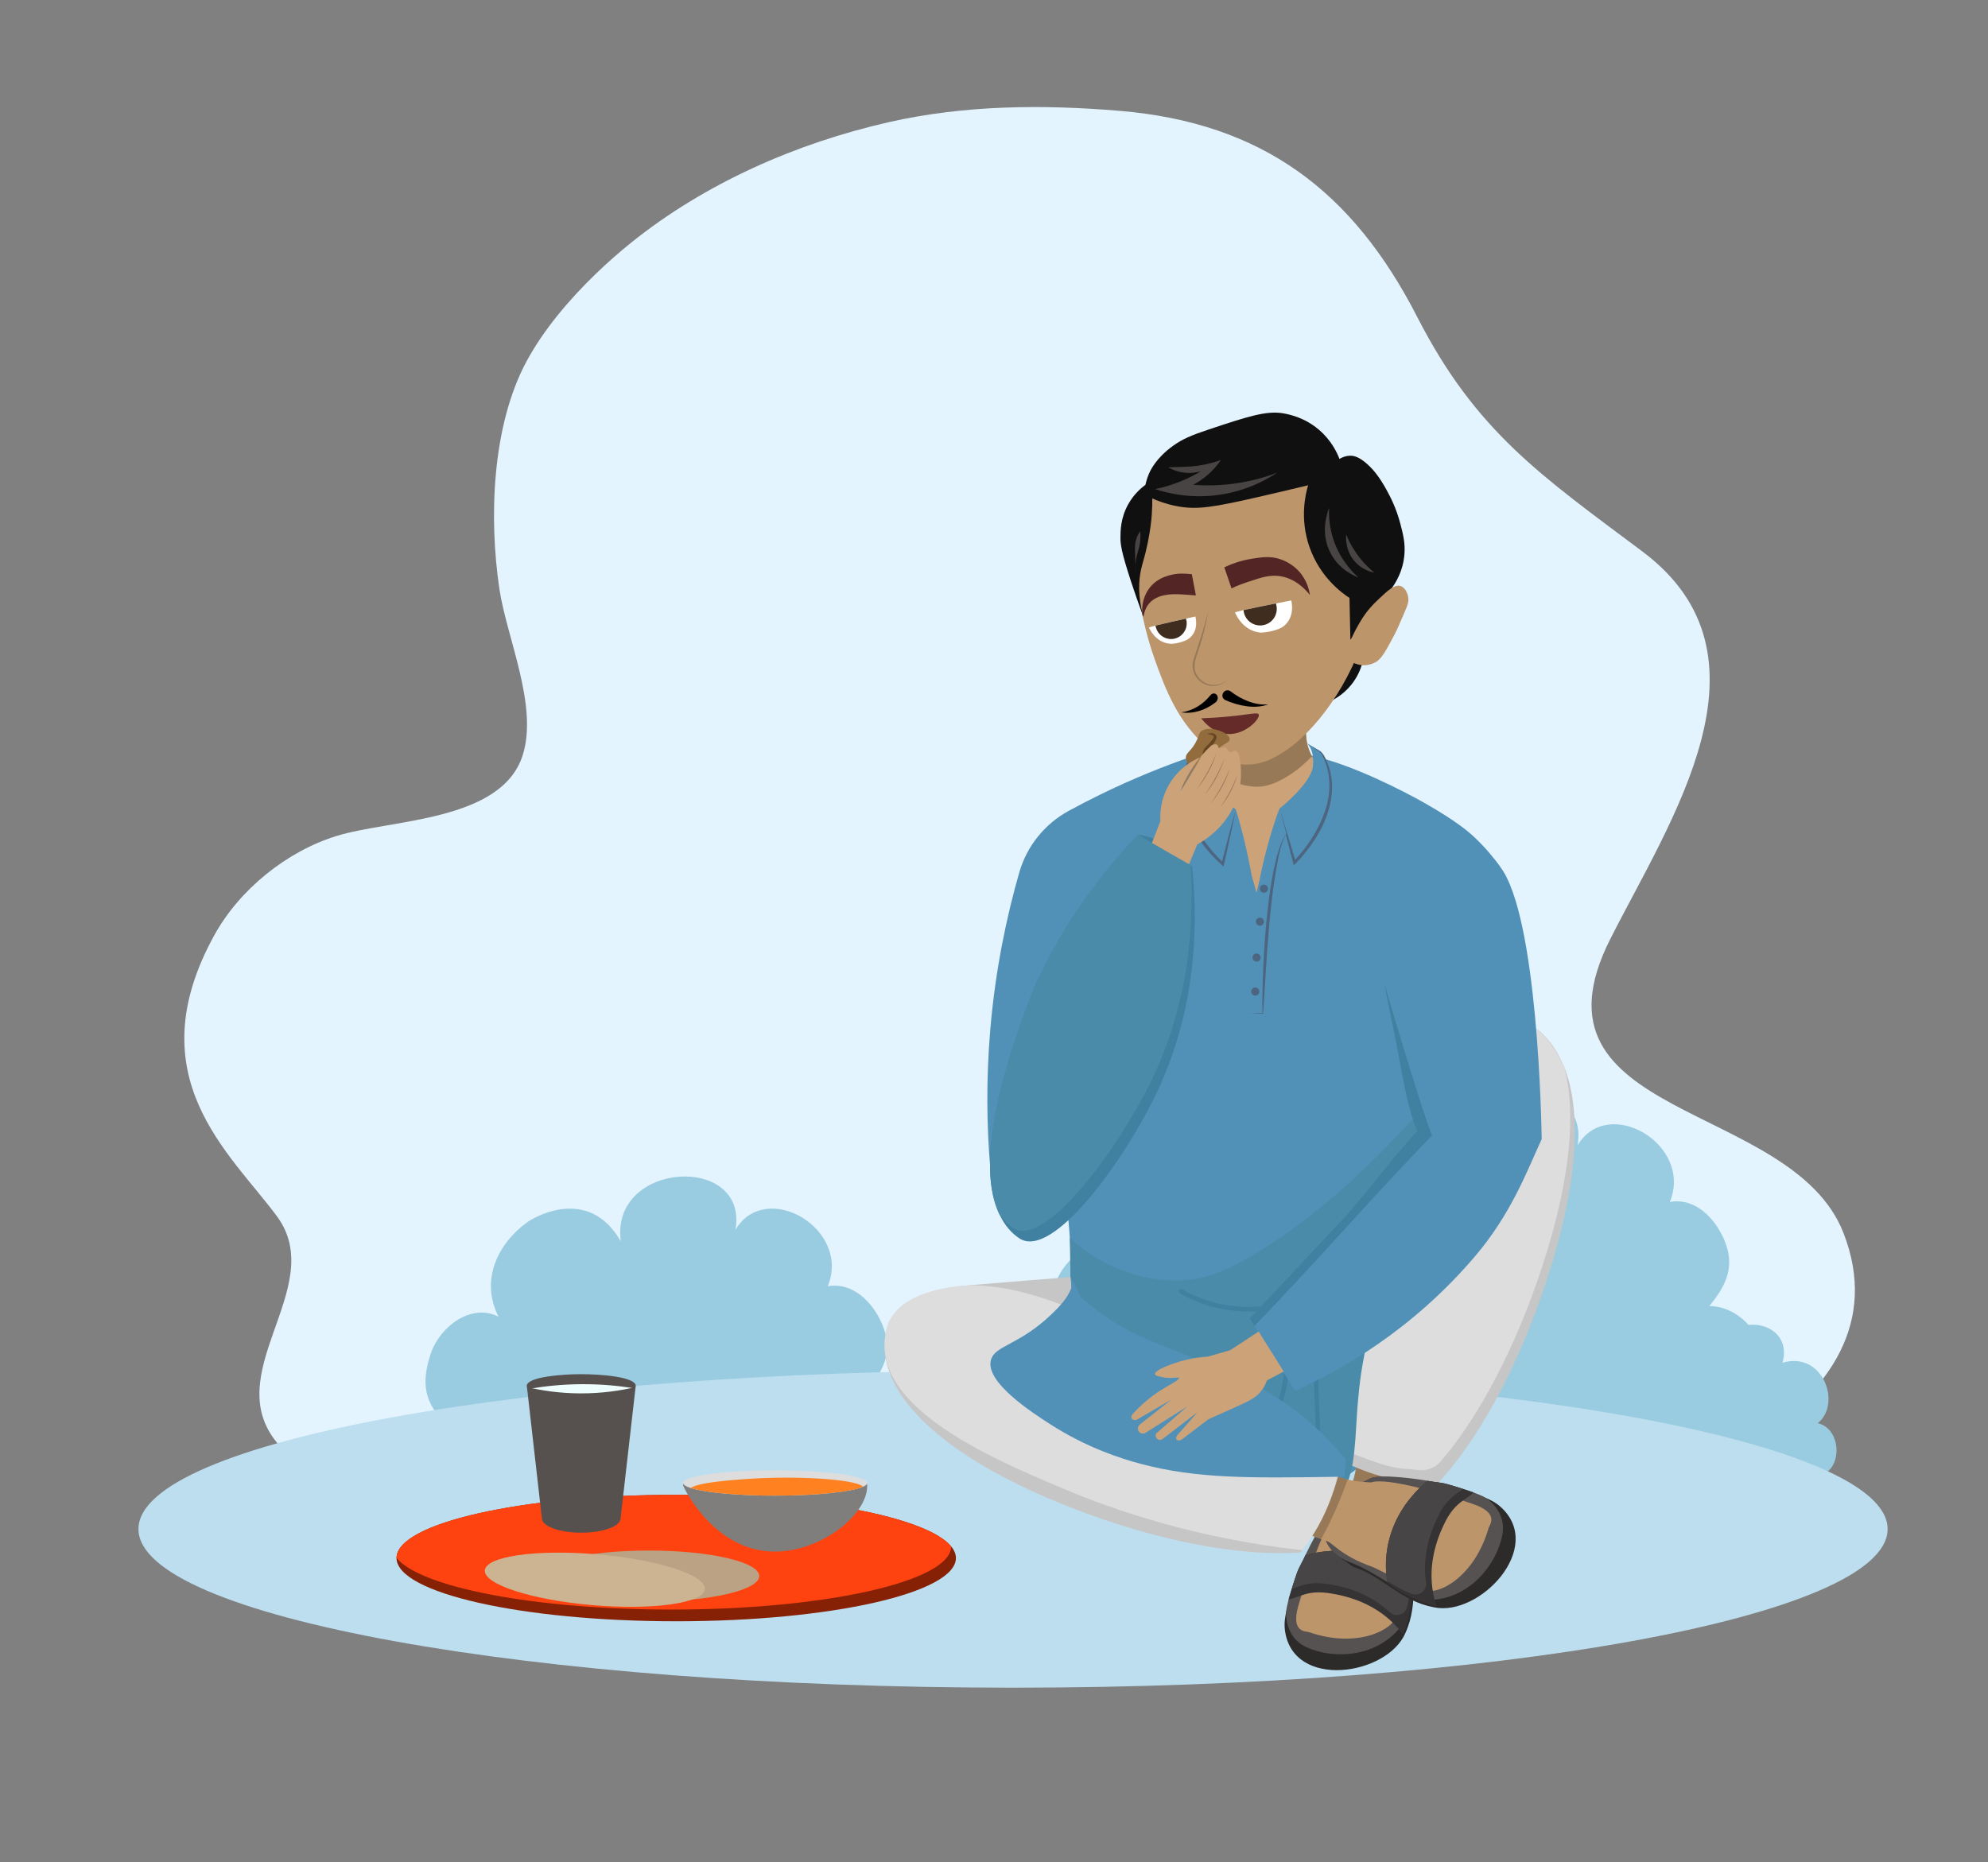 <?xml version="1.0" encoding="utf-8"?>
<!-- Generator: Adobe Illustrator 16.0.0, SVG Export Plug-In . SVG Version: 6.00 Build 0)  -->
<!DOCTYPE svg PUBLIC "-//W3C//DTD SVG 1.1//EN" "http://www.w3.org/Graphics/SVG/1.1/DTD/svg11.dtd">
<svg version="1.1" id="Layer_1" xmlns="http://www.w3.org/2000/svg" xmlns:xlink="http://www.w3.org/1999/xlink" x="0px" y="0px"
	 width="712.465px" height="667.466px" viewBox="0 0 712.465 667.466" enable-background="new 0 0 712.465 667.466"
	 xml:space="preserve">
<rect x="0" y="0" width="712.465" height="667.466" fill="#808080" stroke="none"/>
<g>
	<defs>
		<rect id="SVGID_1_" x="-169.107" y="-159.608" width="1000" height="1000"/>
	</defs>
	<clipPath id="SVGID_2_">
		<use xlink:href="#SVGID_1_"  overflow="visible"/>
	</clipPath>
	<path clip-path="url(#SVGID_2_)" fill="#E3F4FF" d="M213.493,98.182c-9.669,9.337-18.754,20.169-24.721,31.214
		c-12.541,23.21-13.573,56.345-9.8,81.684c2.605,17.511,13.956,41.82,8.382,59.538c-7.552,24.003-47.327,23.025-66.737,29.035
		c-17.838,5.524-34.754,19.111-43.853,35.652c-27.911,50.744,5.659,77.929,22.45,100.62c19.09,25.799-22.503,56.99,1.386,82.732
		c24.98,26.912,55.065,38.094,105.005,38.094c98.942,0,121.098,7.77,258.212-1.952c25.978-1.84,60.592-7.769,86.485-10.547
		c39.084-4.197,135.488-38.151,110.333-102.378c-18.612-47.519-116.345-40.209-83.592-105.165
		c21.421-42.485,61.698-101.452,11.613-138.988c-36.368-27.256-59.649-42.909-80.754-84.121
		c-23.107-45.12-55.533-69.565-106.582-73.861c-27.63-2.324-55.628-2.106-82.78,4.052C285.43,51.302,252.71,65.655,226.173,87
		C221.974,90.378,217.678,94.14,213.493,98.182"/>
	<path clip-path="url(#SVGID_2_)" fill="#99CCE0" d="M524.26,414.691c-3.824-28.893,45.828-31.432,41.108-4.148
		c10.917-18.211,41.533-0.329,33.073,20.302c8.937-1.622,16.062,5.668,19.394,13.349c4.116,9.48,1.086,16.28-5.262,23.979
		c8.561-0.103,17.586,7.4,18.146,16.23c0.813,12.771-1.217,16.591-8.076,23.394c9.445,0.931,12.343,12.449,12.073,20.983
		c-0.413,13.086-6.902,15.979-18.326,18.114c-13.445,2.515-24.608,2.635-38.229,0.981c-11.389-1.388-23.65-5.487-35.454-5.385
		c-19.313,0.166-38.528-2.204-57.611-4.907c-12.884-1.823-30.979-0.724-39.359-12.288c-6.794-9.384-9.205-21.32-4.705-32.076
		c2.452-5.864,15.075-21.958,22.416-11.632c-10.469-8.495-10.518-16.781-7.314-26.521c3.219-9.777,14.561-18.354,24.333-13.313
		c-6.536-12.654-0.781-26.18,10.835-34.271C491.301,407.483,512.111,393.616,524.26,414.691"/>
	<path clip-path="url(#SVGID_2_)" fill="#99CCE0" d="M222.476,444.929c-3.824-28.893,45.828-31.432,41.109-4.148
		c10.917-18.212,41.533-0.33,33.073,20.302c8.936-1.622,16.061,5.668,19.393,13.349c4.117,9.48,1.086,16.28-5.261,23.979
		c8.56-0.103,17.586,7.4,18.145,16.23c0.813,12.771-1.217,16.591-8.076,23.394c9.445,0.931,12.343,12.448,12.073,20.983
		c-0.413,13.086-6.902,15.979-18.326,18.114c-13.445,2.515-24.608,2.635-38.228,0.981c-11.389-1.388-23.651-5.487-35.455-5.385
		c-19.313,0.166-38.528-2.204-57.611-4.907c-12.884-1.823-30.979-0.724-39.359-12.288c-6.794-9.384-9.205-21.32-4.705-32.076
		c2.452-5.864,15.075-21.958,22.416-11.632c-10.469-8.495-10.518-16.781-7.315-26.521c3.219-9.778,14.561-18.354,24.333-13.313
		c-6.536-12.654-0.781-26.18,10.835-34.271C189.517,437.721,210.327,423.854,222.476,444.929"/>
	<path clip-path="url(#SVGID_2_)" fill="#99CCE0" d="M382.733,480.115c-17.561-19.512,10.244-46.316,29.222-30.781
		c-15.817-31.289,39.455-48.98,41.501-15.901c13.894-17.744,45.62-8.286,38.592,16.179c26.808-8.046,39.703,27.263,23.511,40.256
		c13.986,3.349,16.43,24.414,6.323,32.487c-9.133,7.291-31.789,5.573-43.722,5.574c-15.748,0.001-31.715-0.955-47.057-2.237
		c-17.412-1.455-44.736,3.898-59.183-8.889c-6.407-5.674-13.559-10.801-10.322-26.882
		C362.856,483.673,376.758,470.052,382.733,480.115"/>
	<path clip-path="url(#SVGID_2_)" fill="#99CCE0" d="M580.019,504.887c-9.445-10.493,5.51-24.913,15.718-16.557
		c-8.509-16.831,21.227-26.347,22.324-8.553c7.475-9.548,24.54-4.459,20.759,8.702c14.424-4.328,21.361,14.666,12.647,21.653
		c7.522,1.802,8.839,13.135,3.402,17.476c-4.912,3.923-17.099,2.998-23.519,2.999c-8.472,0.002-17.063-0.514-25.312-1.204
		c-9.368-0.783-24.066,2.098-31.838-4.781c-3.446-3.051-7.292-5.809-5.551-14.46C569.327,506.802,576.803,499.474,580.019,504.887"
		/>
	<path clip-path="url(#SVGID_2_)" fill="#BDDEEF" d="M676.486,548.088c0,31.409-140.331,56.867-313.434,56.867
		c-173.102,0-313.433-25.458-313.433-56.867c0-31.407,140.331-56.862,313.433-56.862
		C536.155,491.226,676.486,516.681,676.486,548.088"/>
	<path clip-path="url(#SVGID_2_)" fill="#5190B7" d="M514.097,418.963c6.595,24.751,5.648,74.519-20.275,100.901
		c-3.341,3.399-13.801,13.766-30.537,17.164c-14.58,2.962-26.16-1.687-32.571-3.01c-7.379-1.521-29.665-8.146-50.407-48.881
		c1.454-6.769,2.679-14.713,3.168-23.634c0.635-11.549-0.129-21.712-1.317-30.005l-27.343-13.737
		c-1.145-14.095-1.46-30.509,0.085-48.689c1.828-21.519,5.835-40.481,10.417-56.414c2.708-9.414,9.111-17.324,17.712-22.013
		c3.603-1.964,7.365-3.916,11.291-5.837c11.739-5.744,22.862-10.197,32.978-13.677c0.935-1.151,2.861-3.184,5.966-4.384
		c5.739-2.217,10.928,0.181,11.926,0.666c4.682,0.246,7.488,0.341,10.627,0.723c2.644,0.322,5.083,0.71,7.342,1.135
		c0,0,5.968,1.12,12.195,2.969c15.951,4.735,33.179,14.456,35.396,15.719c11.398,6.491,15.71,10.334,17.585,12.09
		c4.236,3.967,7.255,7.781,9.231,10.551c-10.277,12.75-23.169,32.738-26.802,58.978
		C508.299,387.366,506.857,391.793,514.097,418.963"/>
	<path clip-path="url(#SVGID_2_)" fill="#2D2A2A" d="M460.487,580.535c-0.158,1.278-0.154,2.573,0.012,3.85
		c2.797,21.425,36.698,16.221,43.167,0.963c5.077-11.121,1.469-21.456,4.687-31.858c0.175-0.567,0.021-8.147-0.246-9.148
		c-4.46-16.759-25.052-6.755-29.592-3.9C474.52,542.953,462.026,568.155,460.487,580.535"/>
	<path clip-path="url(#SVGID_2_)" fill="#565252" d="M461.154,576.171c-0.975,4.994,1.156,10.763,5.492,13.426
		c7.384,4.533,26.334,6.7,36.539-8.072c3.947-6.337,1.399-17.658,4.624-30.611c2.189-8.798-2.706-16.114-11.771-15.941
		c-7.859,0.149-15.113,3.953-17.523,5.467C474.943,542.687,463.756,562.816,461.154,576.171"/>
	<path clip-path="url(#SVGID_2_)" fill="#BC956B" d="M506.393,539.861c-1.04,2.505,1.476,6.871-1.947,19.213
		c-0.278,1.003-0.814,5.646-1.279,7.518c-1.821,7.323-2.23,10.16-2.795,12.707c-1.039,4.685-13.667,11.813-31.313,5.727
		c-0.926-0.32-6.593,0.351-3.734-9.515c2.966-10.241,9.618-30.568,14.612-34.321c0,0,3.088-4.566,4.557-8.926
		c1.47-4.36,1.981-8.83,1.981-8.83l22.997,4.679L506.393,539.861z"/>
	<path clip-path="url(#SVGID_2_)" fill="#987957" d="M483.947,533.715c1.868,1.068,6.737,3.521,13.3,3.097
		c5.693-0.369,9.758-2.716,11.567-3.918c0.715-3.355,1.43-6.709,2.145-10.063c-8.162,0.202-16.325,0.403-24.487,0.606
		c0,0-0.505,4.466-1.981,8.827C484.326,532.745,484.146,533.234,483.947,533.715"/>
	<path clip-path="url(#SVGID_2_)" fill="#353333" d="M461.816,573.301c3.803-0.554,6.681-3.656,15.488-2.07
		c8.317,1.352,18.419,5.089,25.547,14.63c0.966-2.434,1.975-5.539,2.624-9.215c0.674-3.757,0.804-7.085,0.723-9.746
		c0,0-0.219-0.259-0.654-0.697c-2.957-3.005-15.983-14.475-37.652-8.798c-1.07,2.472-2.162,3.833-3.171,6.638
		c-0.491,1.371-1.174,3.532-1.78,5.524C462.502,571.016,462.09,572.376,461.816,573.301"/>
	<path clip-path="url(#SVGID_2_)" fill="#474545" d="M462.94,569.567c3.095-0.984,6.303-2.967,13.711-1.643
		c6.798,1.104,14.788,3.804,21.373,9.968c2.096,1.963,5.564,0.956,6.235-1.836c0.209-0.867,0.401-1.773,0.57-2.717
		c0.458-2.614,0.666-5.019,0.714-7.137c-2.957-3.005-15.983-14.475-37.652-8.798c-1.07,2.472-2.162,3.833-3.171,6.638
		C464.229,565.414,463.546,567.575,462.94,569.567"/>
	<path clip-path="url(#SVGID_2_)" fill="#C6C6C6" d="M554.575,458.119c-10.466,32.331-25.457,59.21-40.11,74.438
		c-11.571-2.047-18.544-1.29-35.687-9.865c-0.146-1.028-0.353-2.529-0.57-4.343c0,0-0.523-4.257-0.869-8.14
		c-2.394-26.864,23.811-95.415,23.811-95.415c3.674-9.61,5.776-14.765,9.818-21.249c3.726-5.977,18.605-29.852,33.246-27.564
		c8.9,1.392,14.437,11.722,16.339,16.445C566.738,397.779,565.925,423.066,554.575,458.119"/>
	<path clip-path="url(#SVGID_2_)" fill="#DDDDDD" d="M552.945,453.25c-9.646,29.776-23.116,54.922-36.639,70.611
		c-2.045,2.373-5.175,3.512-8.276,3.074c-3.656-0.516-6.838-0.103-13.68-2.376c-4.289-1.425-9.805-3.435-16.143-6.211
		c-1.116-39.633,7.675-69.27,15.107-87.742c2.555-6.348,27.913-68.139,50.899-64.626c7.364,1.126,12.66,8.675,16.338,16.445
		C564.842,398.031,563.174,421.683,552.945,453.25"/>
	<path clip-path="url(#SVGID_2_)" fill="#4B8BAA" d="M507.89,399.406c0.247,1.266,0.591,3.2,0.879,5.569
		c3.052,25.122-7.326,41.371-14.068,60.156c-14.597,40.669-2.751,59.396-17.656,75.849c-3.629,4.006-11.226,9.655-24.548,11.925
		c-15.237,2.598-28.123-1.791-37.619-7.71c-8.073-5.032-26-16.206-29.205-34.563c-2.334-13.375,6.991-18.818,4.397-35.463
		c-1.217-7.804-4.264-13.792-6.437-17.397c-0.072-4.651-0.145-9.3-0.218-13.951c4.619,4.177,14.266,11.688,28.348,14.229
		c2.085,0.376,8.204,1.512,15.979,0.5c20.746-2.698,54.649-33.499,54.649-33.499C489.112,418.904,498.001,410.33,507.89,399.406"/>
	<path clip-path="url(#SVGID_2_)" fill="#4080A0" d="M422.858,463.592c10.821,6.301,24.023,8.084,36.176,5.141
		c3.468-0.84,6.825-2.082,10.018-3.675c0.946-0.471,0.115-1.889-0.828-1.417c-10.813,5.394-23.65,6.259-35.163,2.669
		c-3.273-1.021-6.41-2.41-9.373-4.136C422.772,461.641,421.944,463.06,422.858,463.592"/>
	<path clip-path="url(#SVGID_2_)" fill="#4080A0" d="M473.883,482.54c-6.29,11.818,0.045,25.357-3.67,37.665
		c-0.934,3.094-2.51,5.941-4.899,8.145c-0.779,0.717,0.385,1.876,1.16,1.161c9.944-9.165,5.406-23.89,6.13-35.628
		c0.224-3.646,0.971-7.27,2.697-10.514C475.797,482.435,474.38,481.605,473.883,482.54"/>
	<path clip-path="url(#SVGID_2_)" fill="#4080A0" d="M460.523,482.342c0.358,8.31-0.943,16.629-3.884,24.413
		c-2.61,6.911-6.732,13.762-13.422,17.363c-3.683,1.982-7.979,2.855-12.102,1.966c-1.031-0.222-1.472,1.36-0.438,1.583
		c7.746,1.672,15.467-2.115,20.461-7.94c5.359-6.25,8.357-14.526,9.916-22.514c0.955-4.894,1.325-9.89,1.11-14.871
		C462.121,481.29,460.477,481.285,460.523,482.342"/>
	<path clip-path="url(#SVGID_2_)" fill="#CCA279" d="M473.352,275.398c-11.022,14.531-19.429,29.329-23.034,44.604
		c-4.813-18.615-13.668-32.157-24.712-42.906c0,0,3.289-4.049,6.117-8.062c1.025-1.466,1.993-2.933,2.717-4.189
		c0.14-0.238,0.272-0.463,0.385-0.68c0.007-0.007,0.015-0.021,0.021-0.028c0.12-0.232,0.232-0.45,0.33-0.653
		c0.793-1.656,1.145-4.61,1.256-7.655c0.211-5.045-0.195-10.328-0.195-10.328l32.802,0.463c0,0-0.218,3.929-0.597,9.928
		c-0.099,1.649-0.231,3.466-0.357,5.396v0.035c-0.092,1.235-0.043,2.407,0.098,3.501c0.31,2.505,1.102,4.603,1.979,6.259
		C471.64,273.882,473.352,275.398,473.352,275.398"/>
	<path clip-path="url(#SVGID_2_)" fill="#987957" d="M470.16,271.083c-4.601,5.008-12.975,11.027-19.669,10.936
		c-11.212-0.274-17.687-7.933-18.767-12.985c1.023-1.466,1.992-2.933,2.715-4.189c0.14-0.238,0.274-0.463,0.386-0.68
		c0.007-0.007,0.015-0.021,0.021-0.028c0.119-0.232,0.231-0.449,0.33-0.653c0.793-1.656,1.143-4.61,1.256-7.655
		c0.21-5.045-0.197-10.328-0.197-10.328l32.803,0.463c0,0-0.218,3.929-0.597,9.928c-0.098,1.649-0.231,3.466-0.358,5.396v0.035
		c-0.091,1.235-0.042,2.407,0.099,3.501C468.49,267.33,469.283,269.427,470.16,271.083"/>
	<path clip-path="url(#SVGID_2_)" fill="#5190B7" d="M434.553,264.675c0,0-5.429,4.555-4.256,10.739s12.581,14.747,12.581,14.747
		l-4.66,19.529c0,0-22.265-19.01-10.981-39.174L434.553,264.675z"/>
	<path clip-path="url(#SVGID_2_)" fill="#5190B7" d="M442.878,290.161c0,0,11.924,35.744,8.186,73.056l-3.285,0.063
		c0,0,0.63-54.259-7.062-64.063L442.878,290.161z"/>
	<path clip-path="url(#SVGID_2_)" fill="#5190B7" d="M468.463,266.478c0,0,2.69,2.147,2.074,8.161
		c-0.643,6.261-12.003,15.221-12.003,15.221l5.408,19.335c0,0,20.376-19.832,10.097-38.677c-0.313-0.574-0.826-1.015-1.377-1.366
		L468.463,266.478z"/>
	<path clip-path="url(#SVGID_2_)" fill="#4C6580" d="M442.878,290.161c-1.091,5.721-2.924,13.875-4.185,19.643l-0.176,0.799
		l-0.616-0.541c-10.919-9.574-19.294-25.938-10.926-39.692c2.478-1.94,5.04-3.816,7.577-5.695c-2.225,1.907-5.116,4.412-7.056,5.986
		c-5.58,10.01-2.497,21.649,3.894,30.478c2.085,2.96,4.496,5.741,7.146,8.18l-0.792,0.258
		C439.202,303.817,441.292,295.794,442.878,290.161"/>
	<path clip-path="url(#SVGID_2_)" fill="#4C6580" d="M458.535,289.859c1.768,5.441,4.248,13.646,5.895,19.199l-0.839-0.226
		c5.553-5.904,10.159-13.12,12.121-21.042c1.146-4.939,1.017-10.269-0.926-15c-0.391-0.9-0.749-1.947-1.327-2.712
		c-0.546-0.685-1.735-1.296-2.438-1.83l-2.559-1.771c0.913,0.528,3.154,1.842,4.024,2.363c1.97,0.955,2.64,3.306,3.469,5.165
		c3.236,8.547,0.632,18.109-3.967,25.64c-2.328,3.837-5.108,7.37-8.312,10.539C462.138,304.196,459.908,295.818,458.535,289.859"/>
	<path clip-path="url(#SVGID_2_)" fill="#5190B7" d="M458.535,289.859c0,0-14.452,36.253-9.279,73.393l3.285-0.064
		c0,0,1.195-54.27,8.502-64.363L458.535,289.859z"/>
	<path clip-path="url(#SVGID_2_)" fill="#4C6580" d="M447.78,363.28l4.758-0.218l-0.124,0.124
		c-0.07-10.901,0.444-21.797,1.418-32.656c0.836-8.131,1.78-16.31,3.952-24.218c0.795-2.596,1.614-5.29,3.259-7.487
		c-1.422,2.331-2.097,4.999-2.716,7.627c-3.759,18.656-4.31,37.796-5.66,56.739l-0.008,0.125l-0.116-0.001L447.78,363.28z"/>
	<path clip-path="url(#SVGID_2_)" fill="#4C6580" d="M451.32,355.435c0,0.804-0.652,1.455-1.456,1.455
		c-0.805,0-1.457-0.651-1.457-1.455c0-0.805,0.652-1.456,1.457-1.456C450.667,353.979,451.32,354.63,451.32,355.435"/>
	<path clip-path="url(#SVGID_2_)" fill="#4C6580" d="M451.79,343.235c0,0.804-0.651,1.456-1.456,1.456
		c-0.804,0-1.457-0.652-1.457-1.456s0.653-1.456,1.457-1.456C451.138,341.779,451.79,342.431,451.79,343.235"/>
	<path clip-path="url(#SVGID_2_)" fill="#4C6580" d="M452.996,330.376c0,0.804-0.652,1.456-1.456,1.456
		c-0.806,0-1.457-0.652-1.457-1.456c0-0.804,0.651-1.456,1.457-1.456C452.343,328.92,452.996,329.572,452.996,330.376"/>
	<path clip-path="url(#SVGID_2_)" fill="#4C6580" d="M454.412,318.546c0,0.804-0.652,1.456-1.456,1.456
		c-0.806,0-1.457-0.652-1.457-1.456c0-0.804,0.651-1.456,1.457-1.456C453.759,317.09,454.412,317.742,454.412,318.546"/>
	<path clip-path="url(#SVGID_2_)" fill="#4080A0" d="M427.218,310.601c4.058,39.161-5.771,66.479-12.587,80.873
		c-11.466,24.218-37.342,60.219-49.279,52.433c-2.918-1.901-5.329-4.765-7.146-8.557c-6.527-13.605-3.797-37.521,9.556-73.877
		c9.975-27.185,28.769-50.637,40.175-62.262c3.843,0.536,6.584,1.742,8.29,2.671c2.277,1.24,4.001,2.688,7.254,5.422
		C425.083,308.65,426.363,309.809,427.218,310.601"/>
	<path clip-path="url(#SVGID_2_)" fill="#4B8BAA" d="M426.677,310.104c2.401,37.511-7.383,63.611-14.23,77.654
		c-11.863,24.323-38.029,59.789-49.282,52.424c-1.866-1.221-3.529-2.831-4.958-4.832c-6.527-13.604-3.796-37.521,9.555-73.877
		c9.976-27.185,28.77-50.637,40.175-62.263c2.526,1.713,5.24,3.445,8.145,5.163C419.75,306.545,423.301,308.443,426.677,310.104"/>
	<path clip-path="url(#SVGID_2_)" fill="#111010" d="M488.068,238.268c-0.541,1.776-1.633,4.551-3.909,7.329
		c-3.032,3.702-6.57,5.462-8.427,6.229c1.434-1.951,2.951-4.269,4.396-6.962c1.764-3.285,3.014-6.368,3.909-9.039
		C485.38,236.639,486.724,237.454,488.068,238.268"/>
	<path clip-path="url(#SVGID_2_)" fill="#BC956B" d="M456.708,271.467c-2.109,1.147-6.324,3.032-11.556,2.528
		c-3.601-0.347-7.374-1.837-12.175-5.847c-10.886-9.093-15.461-21.482-19.121-31.744c-1.108-3.107-3.84-11.158-5.585-22.075
		c-2.094-13.098-1.998-18.813-2.11-24.18c-0.028-1.299,1.426-8.844,2.276-9.851c11.542-13.664,48.025-6.134,48.032-6.093
		c0.001,0.002-0.096,0.02-0.207,0.041c3.028,0.543,11.414-2.999,15.132-1.627c4.507,1.662,4.446,8.48,9.093,12.019
		C507.663,201.861,482.352,258.522,456.708,271.467"/>
	<path clip-path="url(#SVGID_2_)" fill="#111010" d="M483.956,229.311c2.765-3.394,5.533-6.814,8.306-10.26
		c1.903-2.366,3.796-4.727,5.677-7.084c2.823-3.539,4.75-7.755,5.285-12.252c0.047-0.387,0.085-0.782,0.112-1.184
		c0.285-4.022-0.492-7.007-1.465-10.749c-1.491-5.73-3.613-9.703-4.886-12.052c-2.807-5.173-5.106-7.577-6.189-8.631
		c-3.486-3.395-5.579-3.718-6.677-3.746c-1.786-0.044-3.226,0.637-4.072,1.14c-0.902-2.332-2.95-6.672-7.328-10.423
		c-5.113-4.382-10.51-5.477-12.541-5.863c-6.184-1.175-13.079,1.117-26.87,5.7c-6.481,2.154-9.575,3.505-12.866,5.863
		c-6.034,4.324-8.1,8.718-8.631,9.935c-0.708,1.617-1.09,3.051-1.305,4.071c-1.638,1.213-4.21,3.447-6.188,7.003
		c-2.688,4.829-2.759,9.362-2.77,11.889c-0.009,2.291,0.248,4.961,3.746,15.634c1.054,3.217,2.516,7.503,4.397,12.54
		c-1.974-7.295-1.576-12.757-0.814-16.448c0.591-2.864,1.306-4.186,2.443-9.772c0.994-4.879,1.318-8.13,1.466-10.26
		c0.16-2.308,0.18-4.261,0.163-5.7c1.939,0.862,4.964,2.032,8.794,2.768c7.292,1.403,13.135,0.397,29.803-3.42
		c6.629-1.517,12.45-2.902,17.264-4.071c-0.896,2.99-3.12,11.829,0.488,22.149c3.829,10.953,11.787,16.585,14.331,18.24
		C483.739,219.321,483.848,224.316,483.956,229.311"/>
	<path clip-path="url(#SVGID_2_)" fill="#484443" d="M424.796,167.323c1.407-0.044,2.939-0.163,4.571-0.396
		c3.17-0.452,5.916-1.219,8.173-2.027c-1.224,1.795-3.08,4.071-5.781,6.188c-1.464,1.148-2.887,2.021-4.152,2.687
		c4.327,0.336,9.905,0.362,16.286-0.651c5.465-0.868,10.1-2.275,13.761-3.664c-3.819,2.534-11.649,6.989-22.556,8.143
		c-9.364,0.989-16.886-0.889-21.091-2.28c2.966-0.622,6.478-1.619,10.261-3.258c2.335-1.011,4.397-2.103,6.188-3.175
		c-1.264,0.377-3.542,0.876-6.352,0.488c-2.487-0.343-4.358-1.239-5.455-1.873C420.699,167.445,422.748,167.384,424.796,167.323"/>
	<path clip-path="url(#SVGID_2_)" fill="#484443" d="M476.342,182.082c-0.13,2.695,0.016,6.814,1.588,11.481
		c2.361,7.012,6.648,11.411,8.916,13.436c-1.528-0.574-6.652-2.717-9.771-8.305C472.747,190.938,475.92,183.075,476.342,182.082"/>
	<path clip-path="url(#SVGID_2_)" fill="#484443" d="M482.45,191.608c0.806,1.987,2.031,4.473,3.908,7.084
		c2.145,2.983,4.422,5.133,6.229,6.596c-1.151-0.228-4.357-1.021-6.962-3.908C482.007,197.371,482.373,192.456,482.45,191.608"/>
	<path clip-path="url(#SVGID_2_)" fill="#484443" d="M408.633,190.387c0.084,0.887,0.159,2.361-0.081,4.153
		c-0.354,2.635-1.094,3.738-1.466,6.351c-0.144,1.008-0.28,2.57-0.082,4.56c-0.097-2.641-0.17-5.176-0.244-7.898
		c-0.037-1.364-0.063-2.855,0.57-4.642C407.725,191.796,408.244,190.945,408.633,190.387"/>
	<path clip-path="url(#SVGID_2_)" fill="#BC956B" d="M483.902,236.646c0.87,1.055,2.312,1.41,3.093,1.603
		c2.826,0.698,5.201-0.484,5.84-0.801c2.221-1.106,3.839-4.111,6.984-10.078c0.9-1.706,1.784-3.771,3.551-7.901
		c1.092-2.551,1.646-3.969,1.26-5.726c-0.06-0.267-0.698-3.009-2.634-3.664c-2.119-0.717-4.524,1.493-7.559,4.351
		c-2.122,1.999-4.556,4.33-6.984,8.474C485.642,225.994,481.269,233.453,483.902,236.646"/>
	<path clip-path="url(#SVGID_2_)" fill="#FFFFFF" d="M459.671,224.744c-1.608,1.044-5.172,1.974-7.922,2.02
		c-6.664-0.615-9.157-7.256-9.157-7.256c0.338-0.157,1.483-0.44,3.065-0.798c3.094-0.704,7.866-1.673,11.587-2.398
		c3.126-0.622,5.514-1.083,5.514-1.083S464.479,221.345,459.671,224.744"/>
	<path clip-path="url(#SVGID_2_)" fill="#3F2E20" d="M453.268,223.96c-0.292,0.087-0.591,0.15-0.887,0.191
		c-0.056,0.002-0.101,0.006-0.148,0.021c-0.021-0.004-0.046,0.004-0.066,0c-0.09,0.008-0.17,0.017-0.247,0.016
		c-0.067,0-0.125,0.013-0.181,0.016c-2.646,0.053-5.086-1.652-5.859-4.312c-0.114-0.397-0.186-0.787-0.222-1.182
		c3.095-0.704,7.866-1.672,11.588-2.398c0.007,0.023,0.016,0.036,0.022,0.059c0.024,0.06,0.046,0.13,0.068,0.2
		c0.015,0.047,0.031,0.083,0.035,0.128C458.205,219.825,456.394,223.061,453.268,223.96"/>
	<path clip-path="url(#SVGID_2_)" fill="#FFFFFF" d="M425.847,229.07c-1.243,0.812-4.124,1.678-6.163,1.711
		c-0.012-0.014-0.012-0.014-0.013-0.001c-5.679-0.269-7.919-5.856-7.919-5.856c0.333-0.154,1.629-0.5,3.372-0.922
		c2.79-0.69,6.704-1.562,9.562-2.193c2.149-0.478,3.706-0.813,3.706-0.813S429.988,226.183,425.847,229.07"/>
	<path clip-path="url(#SVGID_2_)" fill="#3F2E20" d="M420.323,229.026c-0.286,0.031-0.57,0.035-0.853,0.024
		c-0.058,0.007-0.099,0.001-0.141-0.005c-0.028-0.004-0.042-0.006-0.071,0.004l-0.39-0.053c-2.403-0.345-4.381-2.245-4.759-4.748
		c3.167-0.782,7.609-1.772,10.853-2.488c0.04,0.02,0.067,0.024,0.093,0.041c0.077,0.266,0.142,0.515,0.175,0.789
		c0.02,0.074,0.025,0.131,0.029,0.202c0.008,0.044,0.017,0.088,0.011,0.129C425.562,225.95,423.362,228.666,420.323,229.026"/>
	<path clip-path="url(#SVGID_2_)" d="M435.65,251.746c-3.678,2.911-8.182,4.233-12.301,3.598c2.035-0.279,4.01-0.984,5.786-2.042
		c1.779-1.053,3.355-2.463,4.646-4.082c0.595-0.745,1.569-0.857,2.178-0.249C436.688,249.675,436.524,251.107,435.65,251.746"/>
	<path clip-path="url(#SVGID_2_)" d="M441.053,247.827c3.637,2.828,8.817,5.163,13.493,4.632c-4.735,1.802-10.599,0.587-15.341-1.48
		C436.738,249.792,438.812,246.251,441.053,247.827"/>
	<path clip-path="url(#SVGID_2_)" fill="#652B28" d="M451.104,256.087c0.653,1.408-4.45,7.095-10.697,7.034
		c-5.73-0.056-9.367-4.919-9.892-5.642c2.147-0.074,5.426-0.232,9.419-0.608C448.145,256.097,450.701,255.216,451.104,256.087"/>
	<path clip-path="url(#SVGID_2_)" fill="#542525" d="M428.582,213.424c0,0-5.109-0.408-6.66-0.428
		c-1.924-0.026-7.104-0.095-10.036,3.248c-1.955,2.23-1.898,4.825-2.188,4.77c-0.411-0.079-1.115-5.453,1.958-9.849
		c3.09-4.418,8.128-5.176,9.912-5.444c2.163-0.325,5.57,0.102,5.57,0.102L428.582,213.424z"/>
	<path clip-path="url(#SVGID_2_)" fill="#542525" d="M438.769,203.367c0.913,2.83,1.682,4.718,2.596,7.548
		c2.208-1.13,4.646-1.933,8.236-3.097c2.479-0.803,5.306-1.719,8.591-1.367c6.02,0.646,9.945,5.161,11.256,6.825
		c-0.196-1.44-0.896-5.134-3.915-8.473c-0.663-0.733-2.941-3.111-6.735-4.367c-3.547-1.174-6.474-0.724-9.949-0.19
		C446.443,200.615,442.862,201.419,438.769,203.367"/>
	<path clip-path="url(#SVGID_2_)" fill="#987957" d="M433.075,218.757c-1.433,6.061-3.418,11.867-5.377,17.769
		c-1.486,4.973,2.782,10.009,7.938,9.275c1.563-0.248,3.034-0.95,4.183-1.989c-1.244,0.912-2.714,1.522-4.223,1.647
		c-3.013,0.31-6.002-1.623-7.087-4.409c-1.15-2.928,0.399-5.923,1.281-8.748C431.249,227.886,432.341,223.348,433.075,218.757"/>
	<path clip-path="url(#SVGID_2_)" fill="#C6C6C6" d="M318.657,473.686c1.168-1.506,3.018-3.629,5.667-5.688
		c7.525-5.851,15.658-6.653,25.41-7.487c15.159-1.296,25.814-2.134,33.899-2.739c0.214,1.461,0.349,3.176,0.281,5.088
		c-0.131,3.675-0.96,6.706-1.759,8.864C360.99,472.378,339.823,473.033,318.657,473.686"/>
	<path clip-path="url(#SVGID_2_)" fill="#2D2A2A" d="M534.76,538.025c1.138,0.603,2.195,1.35,3.146,2.219
		c15.938,14.589-7.785,39.361-23.991,35.899c-12.021-2.228-18.412-11.114-28.776-14.45c-0.565-0.183-6.684-4.66-7.351-5.453
		c-11.163-13.272,8.851-24.391,13.793-26.47C495.931,527.942,523.74,532.179,534.76,538.025"/>
	<path clip-path="url(#SVGID_2_)" fill="#565252" d="M530.804,536.065c4.649,2.07,8.15,7.125,7.841,12.204
		c-0.526,8.649-9.63,25.409-27.584,25.286c-7.456-0.406-15.263-8.99-27.72-13.786c-8.461-3.257-11.642-11.467-6.297-18.789
		c4.635-6.35,11.912-10.106,14.536-11.211C495.471,528.135,518.375,530.531,530.804,536.065"/>
	<path clip-path="url(#SVGID_2_)" fill="#BC956B" d="M475.103,552.266c2.649,0.586,4.779,5.151,16.851,9.434
		c0.98,0.348,5.09,2.574,6.891,3.268c7.041,2.714,9.599,4.007,12.009,5.007c4.432,1.838,17.517-4.411,22.663-22.354
		c0.27-0.941,4.072-5.197-5.646-8.521c-10.089-3.45-30.551-9.671-36.492-7.736c0,0-5.511-0.093-9.924-1.394
		c-4.414-1.299-8.368-3.445-8.368-3.445l-9.37,21.517L475.103,552.266z"/>
	<path clip-path="url(#SVGID_2_)" fill="#987957" d="M482.957,530.358c-3.508,9.856-6.933,16.82-9.476,21.311l-9.767-3.628
		l9.376-21.517c0,0,3.947,2.151,8.366,3.445C481.944,530.111,482.449,530.244,482.957,530.358"/>
	<path clip-path="url(#SVGID_2_)" fill="#353333" d="M528.074,534.959c-2.636,2.798-6.829,3.372-10.586,11.495
		c-3.667,7.586-6.405,18.002-2.685,29.316c-2.547-0.607-5.669-1.563-9.052-3.143c-3.463-1.604-6.264-3.408-8.396-5.002
		c0,0-0.086-0.327-0.195-0.936c-0.764-4.146-2.678-21.397,14.41-35.882c2.639,0.543,4.379,0.431,7.255,1.215
		c1.405,0.385,3.566,1.067,5.546,1.713C525.809,534.21,527.161,534.654,528.074,534.959"/>
	<path clip-path="url(#SVGID_2_)" fill="#474545" d="M524.372,533.737c-2.582,1.969-6.047,3.458-9.216,10.284
		c-2.997,6.201-5.374,14.293-4.106,23.223c0.403,2.843-2.412,5.105-5.084,4.052c-0.83-0.326-1.682-0.689-2.552-1.093
		c-2.403-1.126-4.491-2.335-6.252-3.512c-0.764-4.146-2.678-21.397,14.409-35.881c2.639,0.542,4.38,0.43,7.255,1.214
		C520.231,532.409,522.393,533.09,524.372,533.737"/>
	<path clip-path="url(#SVGID_2_)" fill="#C6C6C6" d="M478.349,519.465c0.721,0.768,1.5,1.6,1.501,1.601
		c0.488,0.524,0.967,1.037,1.436,1.538c-4.252,18.69-9.267,23.595-15.034,33.839c-21.067,1.652-51.351-3.824-82.979-16.258
		c-41.721-16.399-62.357-35.692-65.769-52.712c-0.622-3.116-0.671-6.157-0.164-9.091c0,0,0.445-2.591,1.318-4.696
		C323.746,461.407,475.954,516.915,478.349,519.465"/>
	<path clip-path="url(#SVGID_2_)" fill="#DDDDDD" d="M480.129,524.481c-0.501,3.37-1.336,7.209-2.721,11.331
		c-2.938,8.745-7.21,15.363-10.716,19.856c-37.776-4.198-66.644-14.041-85.543-22.01c-23.47-9.896-63.545-26.794-64.152-50.799
		c-0.048-1.893,0.159-3.454,0.341-4.479c0.139-1.167,0.463-2.858,1.319-4.696c4.276-9.181,16.895-11.4,21.963-12.292
		c23.132-4.067,53.627,12.122,60.53,15.864C423.16,489.187,450.031,504.744,480.129,524.481"/>
	<path clip-path="url(#SVGID_2_)" fill="#5190B7" d="M552.512,408.309c-5.475,11.997-11.024,26.902-23.96,42.094
		c-22.796,26.771-48.48,40.967-64.399,48.135c-4.871-7.755-9.742-15.498-14.601-23.265c-0.563-0.887-1.113-1.783-1.676-2.669
		c10.866-11.572,21.71-23.146,32.541-34.73c10.111-10.83,20.225-21.673,30.325-32.528c-4.249-10.495-8.509-23.253-11.645-38.032
		c-1.34-6.283-2.334-11.202-3.052-15.152c0-0.011-0.013-0.024-0.013-0.035c-1.555-8.534-1.807-12.626-1.328-16.468
		c2.457-19.717,13.476-28.423,13.477-28.423c1.841-1.334,9.487-6.873,17.974-4.865c6.149,1.455,9.816,6.178,11.409,8.231
		C551.19,328.157,552.453,403.782,552.512,408.309"/>
	<path clip-path="url(#SVGID_2_)" fill="#4080A0" d="M513.235,406.988c-22.177,22.798-41.506,45.486-63.683,68.285
		c-0.563-0.887-1.113-1.783-1.676-2.67c10.867-11.571,21.709-23.145,32.54-34.729c10.113-10.83,17.368-21.563,27.469-32.418
		c-4.249-10.496-5.651-23.363-8.787-38.144c-1.341-6.282-2.334-11.201-3.052-15.15C499.23,363.495,510.542,401.099,513.235,406.988"
		/>
	<path clip-path="url(#SVGID_2_)" fill="#926C3C" d="M430.358,262.22c2.693-2.44,10.186,0.242,10.331,2.638
		c0.107,1.761-3.846,1.877-5.825,5.825c-1.507,3.007-0.271,5.043-1.649,5.935c-2.214,1.433-8.235-1.989-8.242-5.056
		c-0.005-1.844,2.168-2.289,4.066-6.485C429.861,263.26,429.685,262.829,430.358,262.22"/>
	<path clip-path="url(#SVGID_2_)" fill="#664622" d="M432.611,263.099c1.85-0.782,4.375,0.028,2.973,2.425
		c-0.768,1.369-2.004,2.425-3.186,3.354c-0.629,0.621-1.06,1.519-1.326,2.519c-0.229-1.014-0.059-2.172,0.61-3.118
		c1.101-1.268,2.08-2.057,2.938-3.346C435.828,263.445,433.693,263.284,432.611,263.099"/>
	<path clip-path="url(#SVGID_2_)" fill="#987957" d="M430.428,271.308c-0.61,1.113-1.245,2.226-1.892,3.351
		c-1.843,3.207-3.722,6.247-5.601,9.131c0.993-2.585,2.524-5.828,4.871-9.239c0.777-1.136,1.567-2.178,2.346-3.123
		C430.248,271.379,430.344,271.343,430.428,271.308"/>
	<path clip-path="url(#SVGID_2_)" fill="#CCA279" d="M443.592,285.214c-3.303,11.094-12.411,16.336-14.505,17.473
		c-2.059,4.907-4.105,9.825-6.151,14.732c-4.021-3.399-8.043-6.798-12.063-10.185c1.664-4.296,3.327-8.604,4.991-12.9
		c-0.133-2.119-0.156-7.54,3.146-13.189c3.627-6.175,9.024-8.844,11.142-9.718c-0.777,0.946-1.567,1.987-2.345,3.124
		c-2.346,3.41-3.878,6.654-4.871,9.239c1.879-2.884,3.758-5.924,5.602-9.131c0.646-1.125,1.279-2.238,1.891-3.352
		c-0.084,0.037-0.18,0.072-0.276,0.12c1.389-1.687,2.766-3.088,3.985-4.236c0.695-0.335,1.544-0.599,2.035-0.228
		c0.443,0.335,0.263,0.898,0.706,1.197c0.61,0.395,1.232-0.443,2.153-0.203c1.077,0.275,1.138,1.639,2.06,1.699
		c0.67,0.048,0.933-0.67,1.567-0.598c0.646,0.072,1.101,0.921,1.377,1.651C444.669,273.546,445.459,278.967,443.592,285.214"/>
	<path clip-path="url(#SVGID_2_)" fill="#987957" d="M435.937,269.862c-1.398,4.776-3.852,9.278-7.106,13.042
		C431.767,278.879,434.149,274.514,435.937,269.862"/>
	<path clip-path="url(#SVGID_2_)" fill="#987957" d="M438.832,271.792c-1.399,4.775-3.853,9.278-7.107,13.042
		C434.661,280.81,437.043,276.443,438.832,271.792"/>
	<path clip-path="url(#SVGID_2_)" fill="#987957" d="M440.838,275.16c-1.396,4.777-3.845,9.282-7.097,13.049
		C436.676,284.18,439.054,279.813,440.838,275.16"/>
	<path clip-path="url(#SVGID_2_)" fill="#987957" d="M443.536,277.502c-1.197,4.352-3.347,8.479-6.245,11.939
		C439.867,285.726,441.948,281.734,443.536,277.502"/>
	<path clip-path="url(#SVGID_2_)" fill="#4B8BAA" d="M409.238,300.094c5.813,3.337,11.626,6.674,17.44,10.011
		c-1.579,3.854-3.157,7.707-4.736,11.561c-6.472-3.493-12.944-6.985-19.417-10.478C404.763,307.49,407,303.792,409.238,300.094"/>
	<path clip-path="url(#SVGID_2_)" fill="#872106" d="M342.581,558.481c0,12.521-44.875,22.666-100.233,22.666
		c-55.357,0-100.241-10.146-100.241-22.666v-0.035c0.086-12.493,44.936-22.631,100.241-22.631c49.063,0,89.888,7.979,98.54,18.504
		C342.001,555.667,342.581,557.056,342.581,558.481"/>
	<path clip-path="url(#SVGID_2_)" fill="#FF4310" d="M340.887,554.32c-0.086,12.503-44.927,22.632-100.232,22.632
		c-49.071,0-89.905-7.971-98.548-18.505c0.086-12.494,44.935-22.633,100.241-22.633C291.411,535.814,332.236,543.793,340.887,554.32
		"/>
	<path clip-path="url(#SVGID_2_)" fill="#DDDDDD" d="M244.83,531.587c0-0.107,0.024-0.216,0.096-0.322
		c-0.036,0.168-0.06,0.347-0.06,0.515C244.842,531.708,244.83,531.648,244.83,531.587"/>
	<path clip-path="url(#SVGID_2_)" fill="#DDDDDD" d="M310.784,531.587c0,0.061-0.012,0.12-0.036,0.192
		c0-0.168-0.024-0.347-0.06-0.515C310.76,531.372,310.784,531.48,310.784,531.587"/>
	<path clip-path="url(#SVGID_2_)" fill="#DDDDDD" d="M310.748,531.78c-0.706,2.418-15.187,4.344-32.935,4.344
		c-17.76,0-32.241-1.926-32.947-4.344c0-0.168,0.024-0.348,0.06-0.516c1.173-2.356,15.45-4.224,32.887-4.224
		c17.425,0,31.702,1.867,32.875,4.224C310.724,531.432,310.748,531.612,310.748,531.78"/>
	<path clip-path="url(#SVGID_2_)" fill="#7F7E7C" d="M310.789,532.516c0.116,10.613-16.827,23.829-33.42,23.657
		c-21.753-0.223-32.533-23.344-32.534-23.657c0-0.136,0.005-0.271,0.005-0.271c0.006-0.157,0.016-0.312,0.031-0.472
		c0.168,0.574,1.101,1.112,2.657,1.603c5.062,1.616,16.719,2.741,30.29,2.741c14.852,0,27.418-1.352,31.535-3.207
		c0.802-0.358,1.28-0.742,1.4-1.137C310.773,532.002,310.786,532.25,310.789,532.516"/>
	<path clip-path="url(#SVGID_2_)" fill="#FF811F" d="M309.353,532.911c-4.117,1.855-16.683,3.207-31.535,3.207
		c-13.571,0-25.228-1.125-30.29-2.741c2.573-1.974,14.589-2.836,19.878-3.219C284.281,528.96,306.122,530.014,309.353,532.911"/>
	<path clip-path="url(#SVGID_2_)" fill="#BCA284" d="M272.093,564.936c0,5.05-17.715,9.143-39.567,9.143s-39.566-4.093-39.566-9.143
		c0-5.049,17.714-9.142,39.566-9.142S272.093,559.887,272.093,564.936"/>
	<path clip-path="url(#SVGID_2_)" fill="#CCB492" d="M252.606,569.62c-0.429,5.03-18.428,7.603-40.201,5.744
		s-39.075-7.442-38.646-12.473c0.43-5.03,18.428-7.603,40.201-5.744C235.733,559.004,253.035,564.589,252.606,569.62"/>
	<path clip-path="url(#SVGID_2_)" fill="#56514F" d="M227.837,496.623c0.03,0.234-0.014,0.438-0.059,0.579
		c-0.177,0.82-0.748,1.594-1.634,2.317c-3.03,2.463-9.878,4.177-17.828,4.177s-14.798-1.714-17.829-4.177
		c-0.885-0.724-1.456-1.497-1.633-2.317c-0.044-0.138-0.089-0.342-0.059-0.579c0.388-3.036,12.219-4.026,19.259-4.049
		C215.423,492.551,227.446,493.556,227.837,496.623"/>
	<path clip-path="url(#SVGID_2_)" fill="#EEFEFF" d="M226.458,497.501c-2.054,1.561-8.592,6.114-18.142,6.195
		c-9.583,0.08-16.213-4.394-18.287-5.92c5.195-0.887,11.394-1.571,18.391-1.612C215.259,496.125,221.337,496.708,226.458,497.501"/>
	<path clip-path="url(#SVGID_2_)" fill="#56514F" d="M227.778,497.202l-5.372,47.079c0,2.825-6.317,5.118-14.09,5.118
		c-7.792,0-14.109-2.293-14.109-5.118l-5.353-47.079c4.972,1.171,11.423,2.218,18.98,2.26
		C215.83,499.507,222.624,498.416,227.778,497.202"/>
	<path clip-path="url(#SVGID_2_)" fill="#5190B7" d="M383.931,461.723c-1.399,3.682-4.169,6.583-7.051,9.343
		c-11.816,11.32-20.338,11.098-21.762,16.486c-2.089,7.906,14.878,18.847,21.103,22.86c13.184,8.502,25.469,12.408,32.532,14.288
		c20.282,5.395,39.067,5.119,70.801,4.653c0.954-0.014,1.738-0.028,2.251-0.038c0.195-2.026,0.391-4.054,0.587-6.081
		c-10.161-12.434-20.136-19.559-27.257-23.739c-9.737-5.717-22.277-10.703-35.895-16.12c-7.107-2.827-13.736-5.264-21.98-10.771
		C391.278,468.609,386.831,464.591,383.931,461.723"/>
	<path clip-path="url(#SVGID_2_)" fill="#CCA279" d="M432.787,486.306c-1.945,0.104-4.701,0.381-7.913,1.172
		c-4.961,1.223-11.215,3.718-10.957,5.095c0.104,0.546,1.197,0.771,2.604,1.061c3.465,0.714,5.821-0.171,6.009,0.293
		c0.237,0.59-3.384,2.505-5.569,3.811c-2.995,1.79-6.967,4.636-11.137,9.231c-0.354,0.449-0.466,1.018-0.256,1.429
		c0.305,0.6,1.306,0.884,2.16,0.33c4.007-2.345,8.012-4.688,12.018-7.034c-3.811,3.028-7.621,6.058-11.431,9.086
		c-0.579,0.607-0.691,1.513-0.294,2.198c0.451,0.775,1.465,1.111,2.346,0.733c0.533-0.336,1.065-0.674,1.6-1.012
		c0.368-0.231,0.563-0.354,0.563-0.354s12.271-7.742,12.932-8.16c-3.713,3.224-7.425,6.448-11.137,9.672
		c-0.299,0.604-0.194,1.324,0.256,1.795c0.493,0.518,1.301,0.629,1.941,0.257c4.201-3.224,8.402-6.447,12.603-9.672
		c-2.442,2.785-4.884,5.569-7.327,8.354c-0.311,0.497-0.414,1.065-0.183,1.392c0.317,0.449,1.351,0.542,2.234-0.22
		c3.077-2.344,6.155-4.689,9.232-7.034c4.54-2.033,7.233-3.235,8.481-3.792c6.079-2.712,8.67-3.854,10.716-6.704
		c0.933-1.3,1.458-2.543,1.759-3.407c2.011-1.066,4.022-2.134,6.034-3.201c-2.999-4.777-5.998-9.555-8.996-14.332
		c-3.409,2.235-6.818,4.472-10.228,6.708C438.16,484.767,435.473,485.537,432.787,486.306"/>
</g>
</svg>
